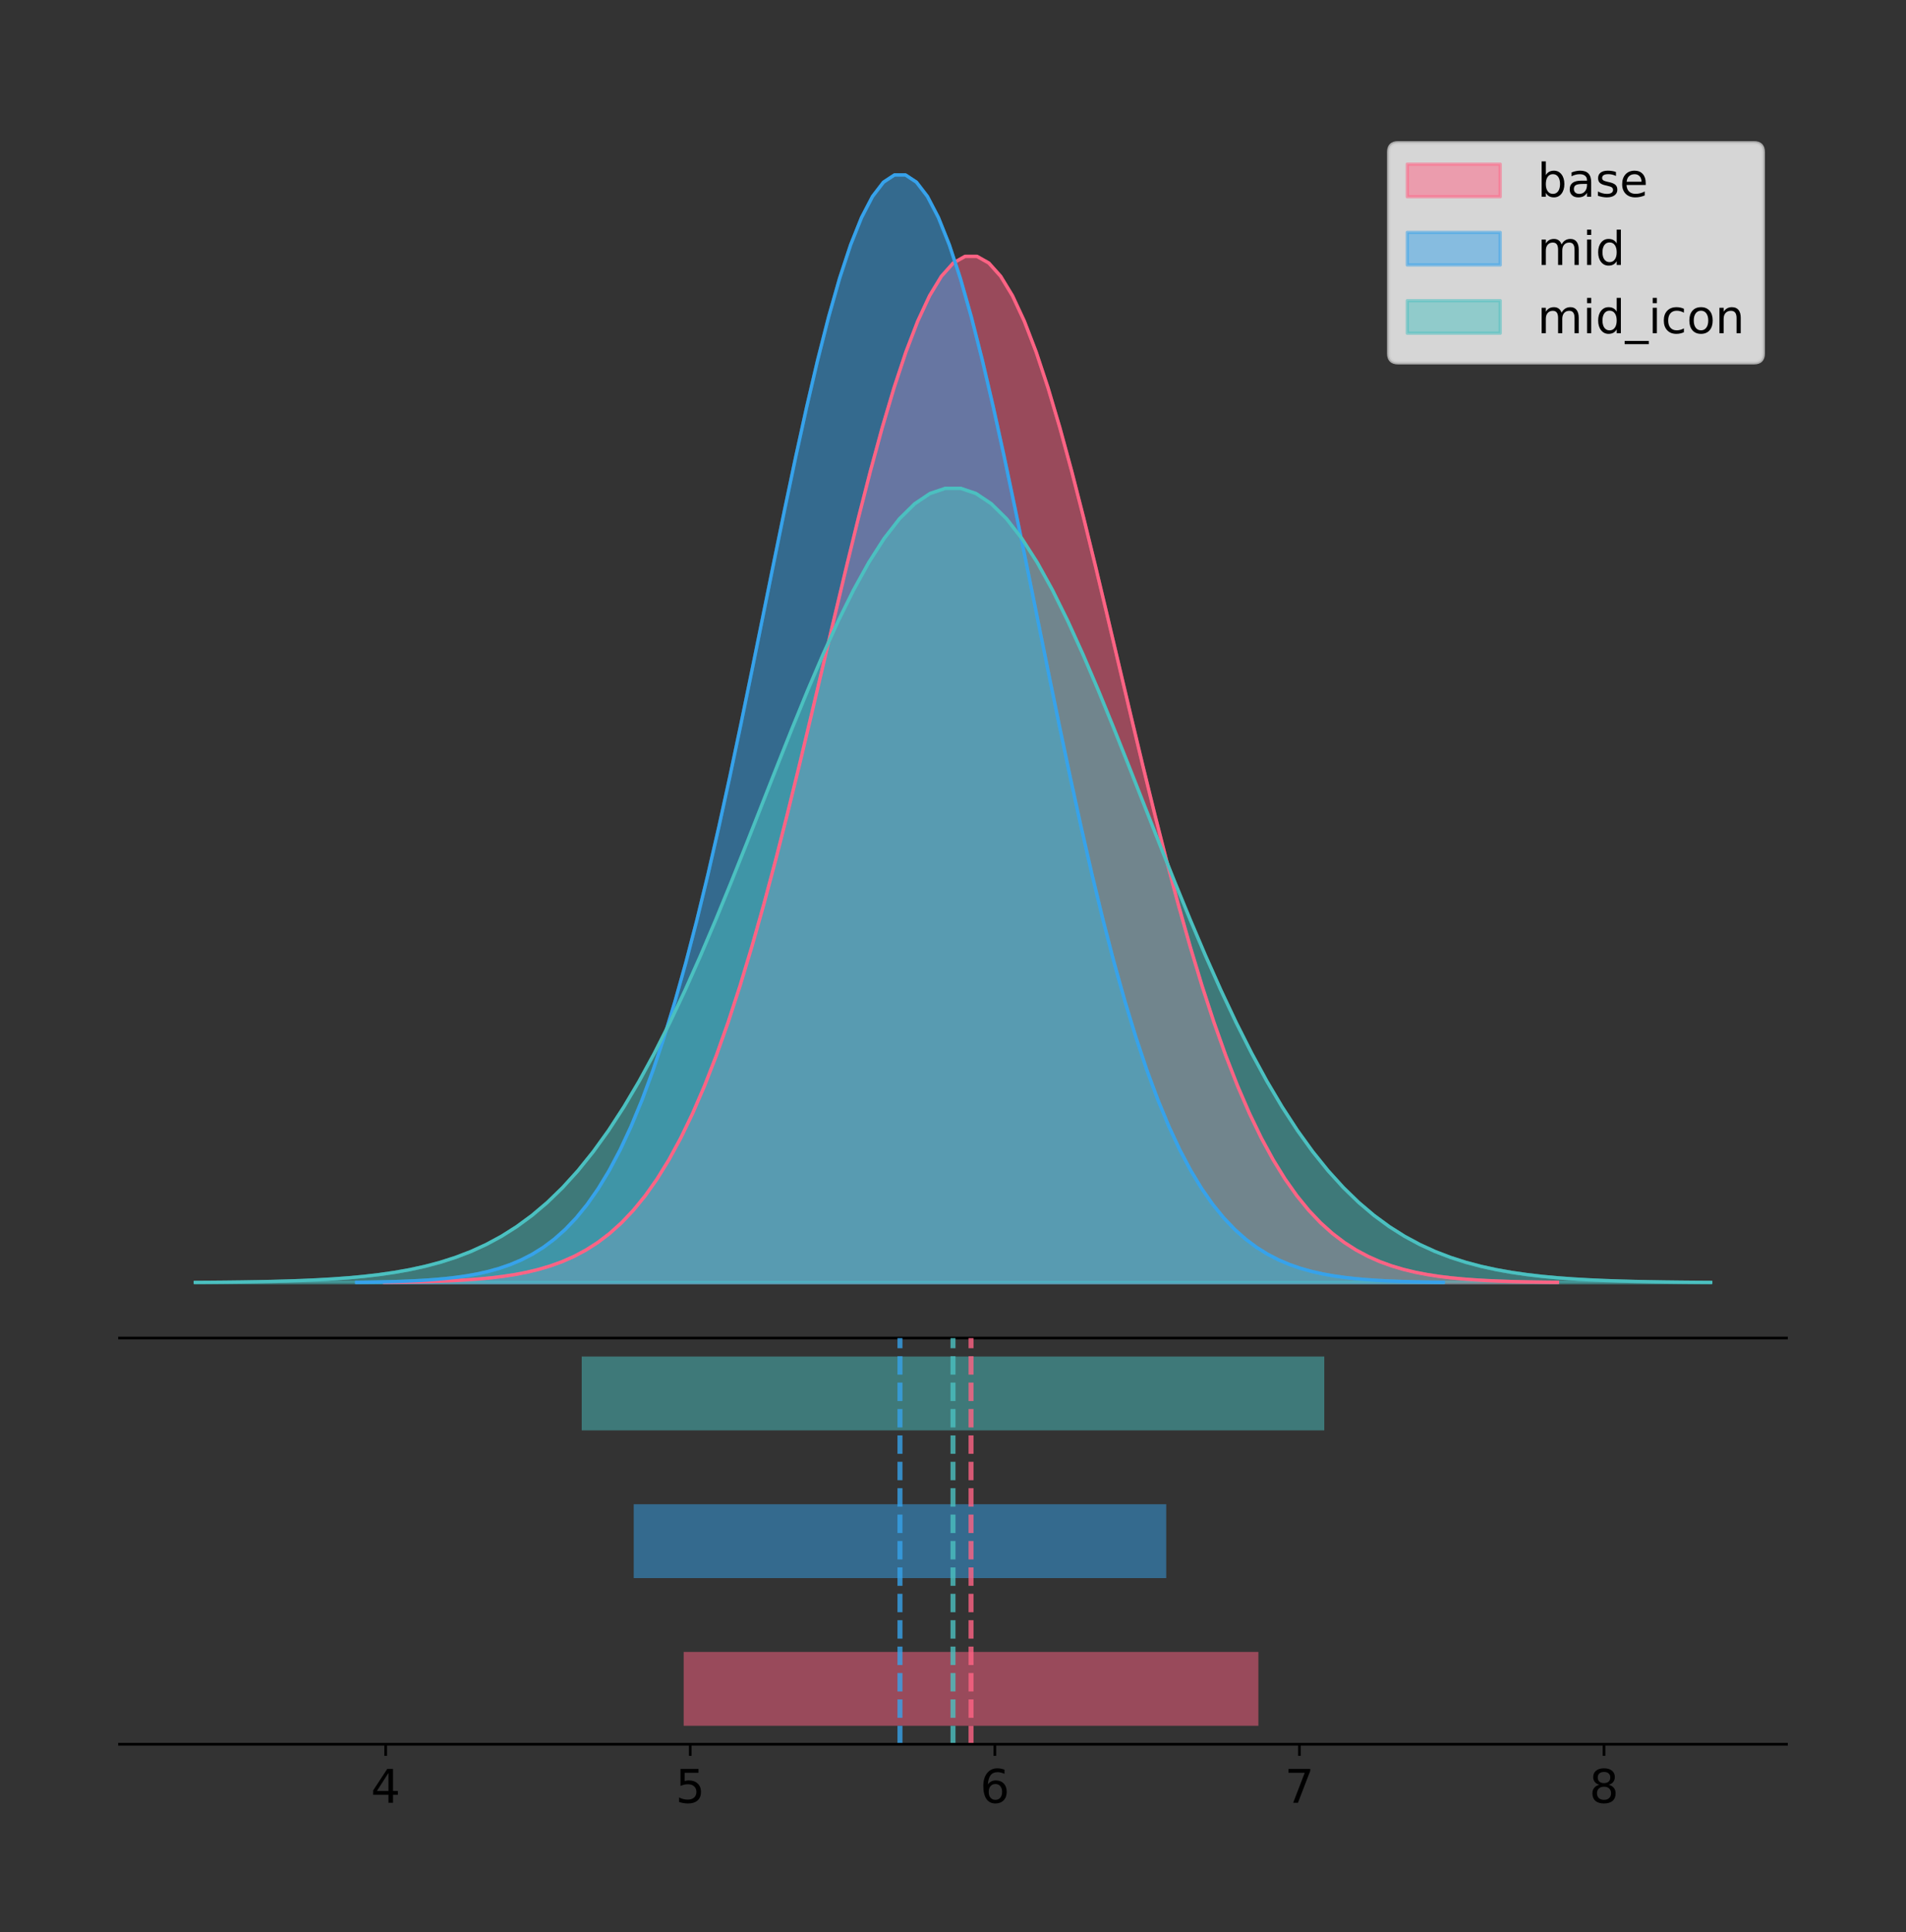<?xml version="1.0" encoding="utf-8" standalone="no"?>
<!DOCTYPE svg PUBLIC "-//W3C//DTD SVG 1.1//EN"
  "http://www.w3.org/Graphics/SVG/1.1/DTD/svg11.dtd">
<!-- Created with matplotlib (https://matplotlib.org/) -->
<svg height="581.789pt" version="1.1" viewBox="0 0 574.2 581.789" width="574.2pt" xmlns="http://www.w3.org/2000/svg" xmlns:xlink="http://www.w3.org/1999/xlink">
 <rect x="0" y="0" width="574.2" height="581.789" fill="#333333" stroke="none"/>
 <defs>
  <style type="text/css">
*{stroke-linecap:butt;stroke-linejoin:round;}
  </style>
 </defs>
 <g id="figure_1">
  <g id="patch_1">
   <path d="M 0 581.789 
L 574.2 581.789 
L 574.2 0 
L 0 0 
z
" style="fill:none;"/>
  </g>
  <g id="axes_1">
   <g id="patch_2">
    <path d="M 36 402.93 
L 538.2 402.93 
L 538.2 36 
L 36 36 
z
" style="fill:none;"/>
   </g>
   <g id="PolyCollection_1">
    <defs>
     <path d="M 115.858 -195.538 
L 115.858 -195.642 
L 119.427 -195.681 
L 122.996 -195.734 
L 126.565 -195.804 
L 130.134 -195.897 
L 133.704 -196.019 
L 137.273 -196.18 
L 140.842 -196.388 
L 144.411 -196.656 
L 147.98 -196.999 
L 151.549 -197.435 
L 155.119 -197.985 
L 158.688 -198.674 
L 162.257 -199.531 
L 165.826 -200.589 
L 169.395 -201.887 
L 172.965 -203.465 
L 176.534 -205.371 
L 180.103 -207.656 
L 183.672 -210.375 
L 187.241 -213.586 
L 190.81 -217.348 
L 194.38 -221.724 
L 197.949 -226.773 
L 201.518 -232.552 
L 205.087 -239.116 
L 208.656 -246.51 
L 212.226 -254.77 
L 215.795 -263.921 
L 219.364 -273.972 
L 222.933 -284.914 
L 226.502 -296.72 
L 230.071 -309.34 
L 233.641 -322.701 
L 237.21 -336.705 
L 240.779 -351.233 
L 244.348 -366.137 
L 247.917 -381.251 
L 251.487 -396.389 
L 255.056 -411.347 
L 258.625 -425.909 
L 262.194 -439.854 
L 265.763 -452.956 
L 269.332 -464.996 
L 272.902 -475.763 
L 276.471 -485.063 
L 280.04 -492.725 
L 283.609 -498.604 
L 287.178 -502.588 
L 290.748 -504.6 
L 294.317 -504.6 
L 297.886 -502.588 
L 301.455 -498.604 
L 305.024 -492.725 
L 308.593 -485.063 
L 312.163 -475.763 
L 315.732 -464.996 
L 319.301 -452.956 
L 322.87 -439.854 
L 326.439 -425.909 
L 330.009 -411.347 
L 333.578 -396.389 
L 337.147 -381.251 
L 340.716 -366.137 
L 344.285 -351.233 
L 347.854 -336.705 
L 351.424 -322.701 
L 354.993 -309.34 
L 358.562 -296.72 
L 362.131 -284.914 
L 365.7 -273.972 
L 369.27 -263.921 
L 372.839 -254.77 
L 376.408 -246.51 
L 379.977 -239.116 
L 383.546 -232.552 
L 387.115 -226.773 
L 390.685 -221.724 
L 394.254 -217.348 
L 397.823 -213.586 
L 401.392 -210.375 
L 404.961 -207.656 
L 408.531 -205.371 
L 412.1 -203.465 
L 415.669 -201.887 
L 419.238 -200.589 
L 422.807 -199.531 
L 426.376 -198.674 
L 429.946 -197.985 
L 433.515 -197.435 
L 437.084 -196.999 
L 440.653 -196.656 
L 444.222 -196.388 
L 447.792 -196.18 
L 451.361 -196.019 
L 454.93 -195.897 
L 458.499 -195.804 
L 462.068 -195.734 
L 465.637 -195.681 
L 469.207 -195.642 
L 469.207 -195.538 
L 469.207 -195.538 
L 465.637 -195.538 
L 462.068 -195.538 
L 458.499 -195.538 
L 454.93 -195.538 
L 451.361 -195.538 
L 447.792 -195.538 
L 444.222 -195.538 
L 440.653 -195.538 
L 437.084 -195.538 
L 433.515 -195.538 
L 429.946 -195.538 
L 426.376 -195.538 
L 422.807 -195.538 
L 419.238 -195.538 
L 415.669 -195.538 
L 412.1 -195.538 
L 408.531 -195.538 
L 404.961 -195.538 
L 401.392 -195.538 
L 397.823 -195.538 
L 394.254 -195.538 
L 390.685 -195.538 
L 387.115 -195.538 
L 383.546 -195.538 
L 379.977 -195.538 
L 376.408 -195.538 
L 372.839 -195.538 
L 369.27 -195.538 
L 365.7 -195.538 
L 362.131 -195.538 
L 358.562 -195.538 
L 354.993 -195.538 
L 351.424 -195.538 
L 347.854 -195.538 
L 344.285 -195.538 
L 340.716 -195.538 
L 337.147 -195.538 
L 333.578 -195.538 
L 330.009 -195.538 
L 326.439 -195.538 
L 322.87 -195.538 
L 319.301 -195.538 
L 315.732 -195.538 
L 312.163 -195.538 
L 308.593 -195.538 
L 305.024 -195.538 
L 301.455 -195.538 
L 297.886 -195.538 
L 294.317 -195.538 
L 290.748 -195.538 
L 287.178 -195.538 
L 283.609 -195.538 
L 280.04 -195.538 
L 276.471 -195.538 
L 272.902 -195.538 
L 269.332 -195.538 
L 265.763 -195.538 
L 262.194 -195.538 
L 258.625 -195.538 
L 255.056 -195.538 
L 251.487 -195.538 
L 247.917 -195.538 
L 244.348 -195.538 
L 240.779 -195.538 
L 237.21 -195.538 
L 233.641 -195.538 
L 230.071 -195.538 
L 226.502 -195.538 
L 222.933 -195.538 
L 219.364 -195.538 
L 215.795 -195.538 
L 212.226 -195.538 
L 208.656 -195.538 
L 205.087 -195.538 
L 201.518 -195.538 
L 197.949 -195.538 
L 194.38 -195.538 
L 190.81 -195.538 
L 187.241 -195.538 
L 183.672 -195.538 
L 180.103 -195.538 
L 176.534 -195.538 
L 172.965 -195.538 
L 169.395 -195.538 
L 165.826 -195.538 
L 162.257 -195.538 
L 158.688 -195.538 
L 155.119 -195.538 
L 151.549 -195.538 
L 147.98 -195.538 
L 144.411 -195.538 
L 140.842 -195.538 
L 137.273 -195.538 
L 133.704 -195.538 
L 130.134 -195.538 
L 126.565 -195.538 
L 122.996 -195.538 
L 119.427 -195.538 
L 115.858 -195.538 
z
" id="m33d8ab85dd" style="stroke:#ff6384;stroke-opacity:0.5;"/>
    </defs>
    <g clip-path="url(#pcc18e0e7d6)">
     <use style="fill:#ff6384;fill-opacity:0.5;stroke:#ff6384;stroke-opacity:0.5;" x="0" xlink:href="#m33d8ab85dd" y="581.789"/>
    </g>
   </g>
   <g id="PolyCollection_2">
    <defs>
     <path d="M 107.432 -195.538 
L 107.432 -195.65 
L 110.739 -195.692 
L 114.046 -195.749 
L 117.353 -195.825 
L 120.66 -195.925 
L 123.967 -196.058 
L 127.274 -196.23 
L 130.581 -196.455 
L 133.888 -196.744 
L 137.195 -197.115 
L 140.502 -197.585 
L 143.808 -198.179 
L 147.115 -198.923 
L 150.422 -199.848 
L 153.729 -200.99 
L 157.036 -202.39 
L 160.343 -204.093 
L 163.65 -206.151 
L 166.957 -208.617 
L 170.264 -211.552 
L 173.571 -215.017 
L 176.878 -219.078 
L 180.185 -223.801 
L 183.491 -229.25 
L 186.798 -235.488 
L 190.105 -242.572 
L 193.412 -250.552 
L 196.719 -259.468 
L 200.026 -269.344 
L 203.333 -280.192 
L 206.64 -292.002 
L 209.947 -304.744 
L 213.254 -318.365 
L 216.561 -332.786 
L 219.868 -347.901 
L 223.174 -363.58 
L 226.481 -379.667 
L 229.788 -395.98 
L 233.095 -412.318 
L 236.402 -428.462 
L 239.709 -444.18 
L 243.016 -459.23 
L 246.323 -473.372 
L 249.63 -486.366 
L 252.937 -497.987 
L 256.244 -508.025 
L 259.55 -516.294 
L 262.857 -522.64 
L 266.164 -526.94 
L 269.471 -529.111 
L 272.778 -529.111 
L 276.085 -526.94 
L 279.392 -522.64 
L 282.699 -516.294 
L 286.006 -508.025 
L 289.313 -497.987 
L 292.62 -486.366 
L 295.927 -473.372 
L 299.233 -459.23 
L 302.54 -444.18 
L 305.847 -428.462 
L 309.154 -412.318 
L 312.461 -395.98 
L 315.768 -379.667 
L 319.075 -363.58 
L 322.382 -347.901 
L 325.689 -332.786 
L 328.996 -318.365 
L 332.303 -304.744 
L 335.61 -292.002 
L 338.916 -280.192 
L 342.223 -269.344 
L 345.53 -259.468 
L 348.837 -250.552 
L 352.144 -242.572 
L 355.451 -235.488 
L 358.758 -229.25 
L 362.065 -223.801 
L 365.372 -219.078 
L 368.679 -215.017 
L 371.986 -211.552 
L 375.292 -208.617 
L 378.599 -206.151 
L 381.906 -204.093 
L 385.213 -202.39 
L 388.52 -200.99 
L 391.827 -199.848 
L 395.134 -198.923 
L 398.441 -198.179 
L 401.748 -197.585 
L 405.055 -197.115 
L 408.362 -196.744 
L 411.669 -196.455 
L 414.975 -196.23 
L 418.282 -196.058 
L 421.589 -195.925 
L 424.896 -195.825 
L 428.203 -195.749 
L 431.51 -195.692 
L 434.817 -195.65 
L 434.817 -195.538 
L 434.817 -195.538 
L 431.51 -195.538 
L 428.203 -195.538 
L 424.896 -195.538 
L 421.589 -195.538 
L 418.282 -195.538 
L 414.975 -195.538 
L 411.669 -195.538 
L 408.362 -195.538 
L 405.055 -195.538 
L 401.748 -195.538 
L 398.441 -195.538 
L 395.134 -195.538 
L 391.827 -195.538 
L 388.52 -195.538 
L 385.213 -195.538 
L 381.906 -195.538 
L 378.599 -195.538 
L 375.292 -195.538 
L 371.986 -195.538 
L 368.679 -195.538 
L 365.372 -195.538 
L 362.065 -195.538 
L 358.758 -195.538 
L 355.451 -195.538 
L 352.144 -195.538 
L 348.837 -195.538 
L 345.53 -195.538 
L 342.223 -195.538 
L 338.916 -195.538 
L 335.61 -195.538 
L 332.303 -195.538 
L 328.996 -195.538 
L 325.689 -195.538 
L 322.382 -195.538 
L 319.075 -195.538 
L 315.768 -195.538 
L 312.461 -195.538 
L 309.154 -195.538 
L 305.847 -195.538 
L 302.54 -195.538 
L 299.233 -195.538 
L 295.927 -195.538 
L 292.62 -195.538 
L 289.313 -195.538 
L 286.006 -195.538 
L 282.699 -195.538 
L 279.392 -195.538 
L 276.085 -195.538 
L 272.778 -195.538 
L 269.471 -195.538 
L 266.164 -195.538 
L 262.857 -195.538 
L 259.55 -195.538 
L 256.244 -195.538 
L 252.937 -195.538 
L 249.63 -195.538 
L 246.323 -195.538 
L 243.016 -195.538 
L 239.709 -195.538 
L 236.402 -195.538 
L 233.095 -195.538 
L 229.788 -195.538 
L 226.481 -195.538 
L 223.174 -195.538 
L 219.868 -195.538 
L 216.561 -195.538 
L 213.254 -195.538 
L 209.947 -195.538 
L 206.64 -195.538 
L 203.333 -195.538 
L 200.026 -195.538 
L 196.719 -195.538 
L 193.412 -195.538 
L 190.105 -195.538 
L 186.798 -195.538 
L 183.491 -195.538 
L 180.185 -195.538 
L 176.878 -195.538 
L 173.571 -195.538 
L 170.264 -195.538 
L 166.957 -195.538 
L 163.65 -195.538 
L 160.343 -195.538 
L 157.036 -195.538 
L 153.729 -195.538 
L 150.422 -195.538 
L 147.115 -195.538 
L 143.808 -195.538 
L 140.502 -195.538 
L 137.195 -195.538 
L 133.888 -195.538 
L 130.581 -195.538 
L 127.274 -195.538 
L 123.967 -195.538 
L 120.66 -195.538 
L 117.353 -195.538 
L 114.046 -195.538 
L 110.739 -195.538 
L 107.432 -195.538 
z
" id="mc8d651dce4" style="stroke:#36a2eb;stroke-opacity:0.5;"/>
    </defs>
    <g clip-path="url(#pcc18e0e7d6)">
     <use style="fill:#36a2eb;fill-opacity:0.5;stroke:#36a2eb;stroke-opacity:0.5;" x="0" xlink:href="#mc8d651dce4" y="581.789"/>
    </g>
   </g>
   <g id="PolyCollection_3">
    <defs>
     <path d="M 58.827 -195.538 
L 58.827 -195.618 
L 63.439 -195.649 
L 68.05 -195.689 
L 72.662 -195.744 
L 77.274 -195.816 
L 81.885 -195.911 
L 86.497 -196.035 
L 91.108 -196.196 
L 95.72 -196.403 
L 100.331 -196.669 
L 104.943 -197.006 
L 109.555 -197.432 
L 114.166 -197.965 
L 118.778 -198.629 
L 123.389 -199.448 
L 128.001 -200.452 
L 132.612 -201.673 
L 137.224 -203.148 
L 141.836 -204.917 
L 146.447 -207.021 
L 151.059 -209.506 
L 155.67 -212.418 
L 160.282 -215.805 
L 164.893 -219.712 
L 169.505 -224.186 
L 174.117 -229.266 
L 178.728 -234.988 
L 183.34 -241.381 
L 187.951 -248.464 
L 192.563 -256.243 
L 197.174 -264.712 
L 201.786 -273.849 
L 206.398 -283.616 
L 211.009 -293.957 
L 215.621 -304.796 
L 220.232 -316.04 
L 224.844 -327.575 
L 229.455 -339.273 
L 234.067 -350.989 
L 238.679 -362.566 
L 243.29 -373.837 
L 247.902 -384.629 
L 252.513 -394.77 
L 257.125 -404.088 
L 261.736 -412.421 
L 266.348 -419.619 
L 270.96 -425.549 
L 275.571 -430.1 
L 280.183 -433.183 
L 284.794 -434.74 
L 289.406 -434.74 
L 294.017 -433.183 
L 298.629 -430.1 
L 303.24 -425.549 
L 307.852 -419.619 
L 312.464 -412.421 
L 317.075 -404.088 
L 321.687 -394.77 
L 326.298 -384.629 
L 330.91 -373.837 
L 335.521 -362.566 
L 340.133 -350.989 
L 344.745 -339.273 
L 349.356 -327.575 
L 353.968 -316.04 
L 358.579 -304.796 
L 363.191 -293.957 
L 367.802 -283.616 
L 372.414 -273.849 
L 377.026 -264.712 
L 381.637 -256.243 
L 386.249 -248.464 
L 390.86 -241.381 
L 395.472 -234.988 
L 400.083 -229.266 
L 404.695 -224.186 
L 409.307 -219.712 
L 413.918 -215.805 
L 418.53 -212.418 
L 423.141 -209.506 
L 427.753 -207.021 
L 432.364 -204.917 
L 436.976 -203.148 
L 441.588 -201.673 
L 446.199 -200.452 
L 450.811 -199.448 
L 455.422 -198.629 
L 460.034 -197.965 
L 464.645 -197.432 
L 469.257 -197.006 
L 473.869 -196.669 
L 478.48 -196.403 
L 483.092 -196.196 
L 487.703 -196.035 
L 492.315 -195.911 
L 496.926 -195.816 
L 501.538 -195.744 
L 506.15 -195.689 
L 510.761 -195.649 
L 515.373 -195.618 
L 515.373 -195.538 
L 515.373 -195.538 
L 510.761 -195.538 
L 506.15 -195.538 
L 501.538 -195.538 
L 496.926 -195.538 
L 492.315 -195.538 
L 487.703 -195.538 
L 483.092 -195.538 
L 478.48 -195.538 
L 473.869 -195.538 
L 469.257 -195.538 
L 464.645 -195.538 
L 460.034 -195.538 
L 455.422 -195.538 
L 450.811 -195.538 
L 446.199 -195.538 
L 441.588 -195.538 
L 436.976 -195.538 
L 432.364 -195.538 
L 427.753 -195.538 
L 423.141 -195.538 
L 418.53 -195.538 
L 413.918 -195.538 
L 409.307 -195.538 
L 404.695 -195.538 
L 400.083 -195.538 
L 395.472 -195.538 
L 390.86 -195.538 
L 386.249 -195.538 
L 381.637 -195.538 
L 377.026 -195.538 
L 372.414 -195.538 
L 367.802 -195.538 
L 363.191 -195.538 
L 358.579 -195.538 
L 353.968 -195.538 
L 349.356 -195.538 
L 344.745 -195.538 
L 340.133 -195.538 
L 335.521 -195.538 
L 330.91 -195.538 
L 326.298 -195.538 
L 321.687 -195.538 
L 317.075 -195.538 
L 312.464 -195.538 
L 307.852 -195.538 
L 303.24 -195.538 
L 298.629 -195.538 
L 294.017 -195.538 
L 289.406 -195.538 
L 284.794 -195.538 
L 280.183 -195.538 
L 275.571 -195.538 
L 270.96 -195.538 
L 266.348 -195.538 
L 261.736 -195.538 
L 257.125 -195.538 
L 252.513 -195.538 
L 247.902 -195.538 
L 243.29 -195.538 
L 238.679 -195.538 
L 234.067 -195.538 
L 229.455 -195.538 
L 224.844 -195.538 
L 220.232 -195.538 
L 215.621 -195.538 
L 211.009 -195.538 
L 206.398 -195.538 
L 201.786 -195.538 
L 197.174 -195.538 
L 192.563 -195.538 
L 187.951 -195.538 
L 183.34 -195.538 
L 178.728 -195.538 
L 174.117 -195.538 
L 169.505 -195.538 
L 164.893 -195.538 
L 160.282 -195.538 
L 155.67 -195.538 
L 151.059 -195.538 
L 146.447 -195.538 
L 141.836 -195.538 
L 137.224 -195.538 
L 132.612 -195.538 
L 128.001 -195.538 
L 123.389 -195.538 
L 118.778 -195.538 
L 114.166 -195.538 
L 109.555 -195.538 
L 104.943 -195.538 
L 100.331 -195.538 
L 95.72 -195.538 
L 91.108 -195.538 
L 86.497 -195.538 
L 81.885 -195.538 
L 77.274 -195.538 
L 72.662 -195.538 
L 68.05 -195.538 
L 63.439 -195.538 
L 58.827 -195.538 
z
" id="mb1310a8752" style="stroke:#4bc0c0;stroke-opacity:0.5;"/>
    </defs>
    <g clip-path="url(#pcc18e0e7d6)">
     <use style="fill:#4bc0c0;fill-opacity:0.5;stroke:#4bc0c0;stroke-opacity:0.5;" x="0" xlink:href="#mb1310a8752" y="581.789"/>
    </g>
   </g>
   <g id="line2d_1">
    <path clip-path="url(#pcc18e0e7d6)" d="M 115.858 386.148 
L 119.427 386.108 
L 122.996 386.056 
L 126.565 385.986 
L 130.134 385.893 
L 133.704 385.77 
L 137.273 385.61 
L 140.842 385.402 
L 144.411 385.134 
L 147.98 384.791 
L 151.549 384.355 
L 155.119 383.804 
L 158.688 383.115 
L 162.257 382.258 
L 165.826 381.2 
L 169.395 379.903 
L 172.965 378.325 
L 176.534 376.419 
L 180.103 374.133 
L 183.672 371.414 
L 187.241 368.204 
L 190.81 364.441 
L 194.38 360.065 
L 197.949 355.017 
L 201.518 349.237 
L 205.087 342.673 
L 208.656 335.279 
L 212.226 327.019 
L 215.795 317.868 
L 219.364 307.818 
L 222.933 296.876 
L 226.502 285.069 
L 230.071 272.45 
L 233.641 259.089 
L 237.21 245.084 
L 240.779 230.557 
L 244.348 215.652 
L 247.917 200.538 
L 251.487 185.4 
L 255.056 170.442 
L 258.625 155.88 
L 262.194 141.935 
L 265.763 128.833 
L 269.332 116.794 
L 272.902 106.027 
L 276.471 96.727 
L 280.04 89.065 
L 283.609 83.185 
L 287.178 79.201 
L 290.748 77.19 
L 294.317 77.19 
L 297.886 79.201 
L 301.455 83.185 
L 305.024 89.065 
L 308.593 96.727 
L 312.163 106.027 
L 315.732 116.794 
L 319.301 128.833 
L 322.87 141.935 
L 326.439 155.88 
L 330.009 170.442 
L 333.578 185.4 
L 337.147 200.538 
L 340.716 215.652 
L 344.285 230.557 
L 347.854 245.084 
L 351.424 259.089 
L 354.993 272.45 
L 358.562 285.069 
L 362.131 296.876 
L 365.7 307.818 
L 369.27 317.868 
L 372.839 327.019 
L 376.408 335.279 
L 379.977 342.673 
L 383.546 349.237 
L 387.115 355.017 
L 390.685 360.065 
L 394.254 364.441 
L 397.823 368.204 
L 401.392 371.414 
L 404.961 374.133 
L 408.531 376.419 
L 412.1 378.325 
L 415.669 379.903 
L 419.238 381.2 
L 422.807 382.258 
L 426.376 383.115 
L 429.946 383.804 
L 433.515 384.355 
L 437.084 384.791 
L 440.653 385.134 
L 444.222 385.402 
L 447.792 385.61 
L 451.361 385.77 
L 454.93 385.893 
L 458.499 385.986 
L 462.068 386.056 
L 465.637 386.108 
L 469.207 386.148 
" style="fill:none;stroke:#ff6384;stroke-linecap:square;"/>
   </g>
   <g id="line2d_2">
    <path clip-path="url(#pcc18e0e7d6)" d="M 107.432 386.139 
L 110.739 386.097 
L 114.046 386.04 
L 117.353 385.965 
L 120.66 385.864 
L 123.967 385.732 
L 127.274 385.559 
L 130.581 385.334 
L 133.888 385.045 
L 137.195 384.675 
L 140.502 384.204 
L 143.808 383.61 
L 147.115 382.867 
L 150.422 381.941 
L 153.729 380.799 
L 157.036 379.399 
L 160.343 377.696 
L 163.65 375.639 
L 166.957 373.172 
L 170.264 370.238 
L 173.571 366.772 
L 176.878 362.711 
L 180.185 357.989 
L 183.491 352.539 
L 186.798 346.301 
L 190.105 339.217 
L 193.412 331.237 
L 196.719 322.322 
L 200.026 312.445 
L 203.333 301.597 
L 206.64 289.787 
L 209.947 277.045 
L 213.254 263.424 
L 216.561 249.004 
L 219.868 233.888 
L 223.174 218.209 
L 226.481 202.123 
L 229.788 185.809 
L 233.095 169.471 
L 236.402 153.327 
L 239.709 137.61 
L 243.016 122.559 
L 246.323 108.418 
L 249.63 95.423 
L 252.937 83.803 
L 256.244 73.765 
L 259.55 65.495 
L 262.857 59.15 
L 266.164 54.85 
L 269.471 52.679 
L 272.778 52.679 
L 276.085 54.85 
L 279.392 59.15 
L 282.699 65.495 
L 286.006 73.765 
L 289.313 83.803 
L 292.62 95.423 
L 295.927 108.418 
L 299.233 122.559 
L 302.54 137.61 
L 305.847 153.327 
L 309.154 169.471 
L 312.461 185.809 
L 315.768 202.123 
L 319.075 218.209 
L 322.382 233.888 
L 325.689 249.004 
L 328.996 263.424 
L 332.303 277.045 
L 335.61 289.787 
L 338.916 301.597 
L 342.223 312.445 
L 345.53 322.322 
L 348.837 331.237 
L 352.144 339.217 
L 355.451 346.301 
L 358.758 352.539 
L 362.065 357.989 
L 365.372 362.711 
L 368.679 366.772 
L 371.986 370.238 
L 375.292 373.172 
L 378.599 375.639 
L 381.906 377.696 
L 385.213 379.399 
L 388.52 380.799 
L 391.827 381.941 
L 395.134 382.867 
L 398.441 383.61 
L 401.748 384.204 
L 405.055 384.675 
L 408.362 385.045 
L 411.669 385.334 
L 414.975 385.559 
L 418.282 385.732 
L 421.589 385.864 
L 424.896 385.965 
L 428.203 386.04 
L 431.51 386.097 
L 434.817 386.139 
" style="fill:none;stroke:#36a2eb;stroke-linecap:square;"/>
   </g>
   <g id="line2d_3">
    <path clip-path="url(#pcc18e0e7d6)" d="M 58.827 386.171 
L 63.439 386.141 
L 68.05 386.1 
L 72.662 386.046 
L 77.274 385.974 
L 81.885 385.879 
L 86.497 385.755 
L 91.108 385.594 
L 95.72 385.386 
L 100.331 385.121 
L 104.943 384.783 
L 109.555 384.358 
L 114.166 383.824 
L 118.778 383.161 
L 123.389 382.342 
L 128.001 381.338 
L 132.612 380.116 
L 137.224 378.641 
L 141.836 376.873 
L 146.447 374.768 
L 151.059 372.283 
L 155.67 369.371 
L 160.282 365.984 
L 164.893 362.077 
L 169.505 357.604 
L 174.117 352.523 
L 178.728 346.801 
L 183.34 340.408 
L 187.951 333.326 
L 192.563 325.547 
L 197.174 317.078 
L 201.786 307.94 
L 206.398 298.173 
L 211.009 287.832 
L 215.621 276.993 
L 220.232 265.75 
L 224.844 254.214 
L 229.455 242.516 
L 234.067 230.8 
L 238.679 219.223 
L 243.29 207.953 
L 247.902 197.16 
L 252.513 187.019 
L 257.125 177.701 
L 261.736 169.368 
L 266.348 162.17 
L 270.96 156.24 
L 275.571 151.69 
L 280.183 148.606 
L 284.794 147.049 
L 289.406 147.049 
L 294.017 148.606 
L 298.629 151.69 
L 303.24 156.24 
L 307.852 162.17 
L 312.464 169.368 
L 317.075 177.701 
L 321.687 187.019 
L 326.298 197.16 
L 330.91 207.953 
L 335.521 219.223 
L 340.133 230.8 
L 344.745 242.516 
L 349.356 254.214 
L 353.968 265.75 
L 358.579 276.993 
L 363.191 287.832 
L 367.802 298.173 
L 372.414 307.94 
L 377.026 317.078 
L 381.637 325.547 
L 386.249 333.326 
L 390.86 340.408 
L 395.472 346.801 
L 400.083 352.523 
L 404.695 357.604 
L 409.307 362.077 
L 413.918 365.984 
L 418.53 369.371 
L 423.141 372.283 
L 427.753 374.768 
L 432.364 376.873 
L 436.976 378.641 
L 441.588 380.116 
L 446.199 381.338 
L 450.811 382.342 
L 455.422 383.161 
L 460.034 383.824 
L 464.645 384.358 
L 469.257 384.783 
L 473.869 385.121 
L 478.48 385.386 
L 483.092 385.594 
L 487.703 385.755 
L 492.315 385.879 
L 496.926 385.974 
L 501.538 386.046 
L 506.15 386.1 
L 510.761 386.141 
L 515.373 386.171 
" style="fill:none;stroke:#4bc0c0;stroke-linecap:square;"/>
   </g>
   <g id="patch_3">
    <path d="M 36 402.93 
L 538.2 402.93 
" style="fill:none;stroke:#000000;stroke-linecap:square;stroke-linejoin:miter;stroke-width:0.8;"/>
   </g>
   <g id="legend_1">
    <g id="patch_4">
     <path d="M 421.16 109.237 
L 528.4 109.237 
Q 531.2 109.237 531.2 106.438 
L 531.2 45.8 
Q 531.2 43 528.4 43 
L 421.16 43 
Q 418.36 43 418.36 45.8 
L 418.36 106.438 
Q 418.36 109.237 421.16 109.237 
z
" style="fill:#ffffff;opacity:0.8;stroke:#cccccc;stroke-linejoin:miter;"/>
    </g>
    <g id="patch_5">
     <path d="M 423.96 59.238 
L 451.96 59.238 
L 451.96 49.438 
L 423.96 49.438 
z
" style="fill:#ff6384;opacity:0.5;stroke:#ff6384;stroke-linejoin:miter;"/>
    </g>
    <g id="text_1">
     <!-- base -->
     <defs>
      <path d="M 48.688 27.297 
Q 48.688 37.203 44.609 42.844 
Q 40.531 48.484 33.406 48.484 
Q 26.266 48.484 22.188 42.844 
Q 18.109 37.203 18.109 27.297 
Q 18.109 17.391 22.188 11.75 
Q 26.266 6.109 33.406 6.109 
Q 40.531 6.109 44.609 11.75 
Q 48.688 17.391 48.688 27.297 
z
M 18.109 46.391 
Q 20.953 51.266 25.266 53.625 
Q 29.594 56 35.594 56 
Q 45.562 56 51.781 48.094 
Q 58.016 40.188 58.016 27.297 
Q 58.016 14.406 51.781 6.484 
Q 45.562 -1.422 35.594 -1.422 
Q 29.594 -1.422 25.266 0.953 
Q 20.953 3.328 18.109 8.203 
L 18.109 0 
L 9.078 0 
L 9.078 75.984 
L 18.109 75.984 
z
" id="DejaVuSans-98"/>
      <path d="M 34.281 27.484 
Q 23.391 27.484 19.188 25 
Q 14.984 22.516 14.984 16.5 
Q 14.984 11.719 18.141 8.906 
Q 21.297 6.109 26.703 6.109 
Q 34.188 6.109 38.703 11.406 
Q 43.219 16.703 43.219 25.484 
L 43.219 27.484 
z
M 52.203 31.203 
L 52.203 0 
L 43.219 0 
L 43.219 8.297 
Q 40.141 3.328 35.547 0.953 
Q 30.953 -1.422 24.312 -1.422 
Q 15.922 -1.422 10.953 3.297 
Q 6 8.016 6 15.922 
Q 6 25.141 12.172 29.828 
Q 18.359 34.516 30.609 34.516 
L 43.219 34.516 
L 43.219 35.406 
Q 43.219 41.609 39.141 45 
Q 35.062 48.391 27.688 48.391 
Q 23 48.391 18.547 47.266 
Q 14.109 46.141 10.016 43.891 
L 10.016 52.203 
Q 14.938 54.109 19.578 55.047 
Q 24.219 56 28.609 56 
Q 40.484 56 46.344 49.844 
Q 52.203 43.703 52.203 31.203 
z
" id="DejaVuSans-97"/>
      <path d="M 44.281 53.078 
L 44.281 44.578 
Q 40.484 46.531 36.375 47.5 
Q 32.281 48.484 27.875 48.484 
Q 21.188 48.484 17.844 46.438 
Q 14.5 44.391 14.5 40.281 
Q 14.5 37.156 16.891 35.375 
Q 19.281 33.594 26.516 31.984 
L 29.594 31.297 
Q 39.156 29.25 43.188 25.516 
Q 47.219 21.781 47.219 15.094 
Q 47.219 7.469 41.188 3.016 
Q 35.156 -1.422 24.609 -1.422 
Q 20.219 -1.422 15.453 -0.562 
Q 10.688 0.297 5.422 2 
L 5.422 11.281 
Q 10.406 8.688 15.234 7.391 
Q 20.062 6.109 24.812 6.109 
Q 31.156 6.109 34.562 8.281 
Q 37.984 10.453 37.984 14.406 
Q 37.984 18.062 35.516 20.016 
Q 33.062 21.969 24.703 23.781 
L 21.578 24.516 
Q 13.234 26.266 9.516 29.906 
Q 5.812 33.547 5.812 39.891 
Q 5.812 47.609 11.281 51.797 
Q 16.75 56 26.812 56 
Q 31.781 56 36.172 55.266 
Q 40.578 54.547 44.281 53.078 
z
" id="DejaVuSans-115"/>
      <path d="M 56.203 29.594 
L 56.203 25.203 
L 14.891 25.203 
Q 15.484 15.922 20.484 11.062 
Q 25.484 6.203 34.422 6.203 
Q 39.594 6.203 44.453 7.469 
Q 49.312 8.734 54.109 11.281 
L 54.109 2.781 
Q 49.266 0.734 44.188 -0.344 
Q 39.109 -1.422 33.891 -1.422 
Q 20.797 -1.422 13.156 6.188 
Q 5.516 13.812 5.516 26.812 
Q 5.516 40.234 12.766 48.109 
Q 20.016 56 32.328 56 
Q 43.359 56 49.781 48.891 
Q 56.203 41.797 56.203 29.594 
z
M 47.219 32.234 
Q 47.125 39.594 43.094 43.984 
Q 39.062 48.391 32.422 48.391 
Q 24.906 48.391 20.391 44.141 
Q 15.875 39.891 15.188 32.172 
z
" id="DejaVuSans-101"/>
     </defs>
     <g transform="translate(463.16 59.238)scale(0.14 -0.14)">
      <use xlink:href="#DejaVuSans-98"/>
      <use x="63.477" xlink:href="#DejaVuSans-97"/>
      <use x="124.756" xlink:href="#DejaVuSans-115"/>
      <use x="176.855" xlink:href="#DejaVuSans-101"/>
     </g>
    </g>
    <g id="patch_6">
     <path d="M 423.96 79.787 
L 451.96 79.787 
L 451.96 69.987 
L 423.96 69.987 
z
" style="fill:#36a2eb;opacity:0.5;stroke:#36a2eb;stroke-linejoin:miter;"/>
    </g>
    <g id="text_2">
     <!-- mid -->
     <defs>
      <path d="M 52 44.188 
Q 55.375 50.25 60.062 53.125 
Q 64.75 56 71.094 56 
Q 79.641 56 84.281 50.016 
Q 88.922 44.047 88.922 33.016 
L 88.922 0 
L 79.891 0 
L 79.891 32.719 
Q 79.891 40.578 77.094 44.375 
Q 74.312 48.188 68.609 48.188 
Q 61.625 48.188 57.562 43.547 
Q 53.516 38.922 53.516 30.906 
L 53.516 0 
L 44.484 0 
L 44.484 32.719 
Q 44.484 40.625 41.703 44.406 
Q 38.922 48.188 33.109 48.188 
Q 26.219 48.188 22.156 43.531 
Q 18.109 38.875 18.109 30.906 
L 18.109 0 
L 9.078 0 
L 9.078 54.688 
L 18.109 54.688 
L 18.109 46.188 
Q 21.188 51.219 25.484 53.609 
Q 29.781 56 35.688 56 
Q 41.656 56 45.828 52.969 
Q 50 49.953 52 44.188 
z
" id="DejaVuSans-109"/>
      <path d="M 9.422 54.688 
L 18.406 54.688 
L 18.406 0 
L 9.422 0 
z
M 9.422 75.984 
L 18.406 75.984 
L 18.406 64.594 
L 9.422 64.594 
z
" id="DejaVuSans-105"/>
      <path d="M 45.406 46.391 
L 45.406 75.984 
L 54.391 75.984 
L 54.391 0 
L 45.406 0 
L 45.406 8.203 
Q 42.578 3.328 38.25 0.953 
Q 33.938 -1.422 27.875 -1.422 
Q 17.969 -1.422 11.734 6.484 
Q 5.516 14.406 5.516 27.297 
Q 5.516 40.188 11.734 48.094 
Q 17.969 56 27.875 56 
Q 33.938 56 38.25 53.625 
Q 42.578 51.266 45.406 46.391 
z
M 14.797 27.297 
Q 14.797 17.391 18.875 11.75 
Q 22.953 6.109 30.078 6.109 
Q 37.203 6.109 41.297 11.75 
Q 45.406 17.391 45.406 27.297 
Q 45.406 37.203 41.297 42.844 
Q 37.203 48.484 30.078 48.484 
Q 22.953 48.484 18.875 42.844 
Q 14.797 37.203 14.797 27.297 
z
" id="DejaVuSans-100"/>
     </defs>
     <g transform="translate(463.16 79.787)scale(0.14 -0.14)">
      <use xlink:href="#DejaVuSans-109"/>
      <use x="97.412" xlink:href="#DejaVuSans-105"/>
      <use x="125.195" xlink:href="#DejaVuSans-100"/>
     </g>
    </g>
    <g id="patch_7">
     <path d="M 423.96 100.337 
L 451.96 100.337 
L 451.96 90.537 
L 423.96 90.537 
z
" style="fill:#4bc0c0;opacity:0.5;stroke:#4bc0c0;stroke-linejoin:miter;"/>
    </g>
    <g id="text_3">
     <!-- mid_icon -->
     <defs>
      <path d="M 50.984 -16.609 
L 50.984 -23.578 
L -0.984 -23.578 
L -0.984 -16.609 
z
" id="DejaVuSans-95"/>
      <path d="M 48.781 52.594 
L 48.781 44.188 
Q 44.969 46.297 41.141 47.344 
Q 37.312 48.391 33.406 48.391 
Q 24.656 48.391 19.812 42.844 
Q 14.984 37.312 14.984 27.297 
Q 14.984 17.281 19.812 11.734 
Q 24.656 6.203 33.406 6.203 
Q 37.312 6.203 41.141 7.25 
Q 44.969 8.297 48.781 10.406 
L 48.781 2.094 
Q 45.016 0.344 40.984 -0.531 
Q 36.969 -1.422 32.422 -1.422 
Q 20.062 -1.422 12.781 6.344 
Q 5.516 14.109 5.516 27.297 
Q 5.516 40.672 12.859 48.328 
Q 20.219 56 33.016 56 
Q 37.156 56 41.109 55.141 
Q 45.062 54.297 48.781 52.594 
z
" id="DejaVuSans-99"/>
      <path d="M 30.609 48.391 
Q 23.391 48.391 19.188 42.75 
Q 14.984 37.109 14.984 27.297 
Q 14.984 17.484 19.156 11.844 
Q 23.344 6.203 30.609 6.203 
Q 37.797 6.203 41.984 11.859 
Q 46.188 17.531 46.188 27.297 
Q 46.188 37.016 41.984 42.703 
Q 37.797 48.391 30.609 48.391 
z
M 30.609 56 
Q 42.328 56 49.016 48.375 
Q 55.719 40.766 55.719 27.297 
Q 55.719 13.875 49.016 6.219 
Q 42.328 -1.422 30.609 -1.422 
Q 18.844 -1.422 12.172 6.219 
Q 5.516 13.875 5.516 27.297 
Q 5.516 40.766 12.172 48.375 
Q 18.844 56 30.609 56 
z
" id="DejaVuSans-111"/>
      <path d="M 54.891 33.016 
L 54.891 0 
L 45.906 0 
L 45.906 32.719 
Q 45.906 40.484 42.875 44.328 
Q 39.844 48.188 33.797 48.188 
Q 26.516 48.188 22.312 43.547 
Q 18.109 38.922 18.109 30.906 
L 18.109 0 
L 9.078 0 
L 9.078 54.688 
L 18.109 54.688 
L 18.109 46.188 
Q 21.344 51.125 25.703 53.562 
Q 30.078 56 35.797 56 
Q 45.219 56 50.047 50.172 
Q 54.891 44.344 54.891 33.016 
z
" id="DejaVuSans-110"/>
     </defs>
     <g transform="translate(463.16 100.337)scale(0.14 -0.14)">
      <use xlink:href="#DejaVuSans-109"/>
      <use x="97.412" xlink:href="#DejaVuSans-105"/>
      <use x="125.195" xlink:href="#DejaVuSans-100"/>
      <use x="188.672" xlink:href="#DejaVuSans-95"/>
      <use x="238.672" xlink:href="#DejaVuSans-105"/>
      <use x="266.455" xlink:href="#DejaVuSans-99"/>
      <use x="321.436" xlink:href="#DejaVuSans-111"/>
      <use x="382.617" xlink:href="#DejaVuSans-110"/>
     </g>
    </g>
   </g>
  </g>
  <g id="axes_2">
   <g id="patch_8">
    <path d="M 36 525.24 
L 538.2 525.24 
L 538.2 402.93 
L 36 402.93 
z
" style="fill:none;"/>
   </g>
   <g id="patch_9">
    <path clip-path="url(#pc8e85f0a70)" d="M 205.962 519.68 
L 379.103 519.68 
L 379.103 497.442 
L 205.962 497.442 
z
" style="fill:#ff6384;opacity:0.5;"/>
   </g>
   <g id="patch_10">
    <path clip-path="url(#pc8e85f0a70)" d="M 190.915 475.204 
L 351.334 475.204 
L 351.334 452.966 
L 190.915 452.966 
z
" style="fill:#36a2eb;opacity:0.5;"/>
   </g>
   <g id="patch_11">
    <path clip-path="url(#pc8e85f0a70)" d="M 175.246 430.728 
L 398.954 430.728 
L 398.954 408.49 
L 175.246 408.49 
z
" style="fill:#4bc0c0;opacity:0.5;"/>
   </g>
   <g id="matplotlib.axis_1">
    <g id="xtick_1">
     <g id="line2d_4">
      <defs>
       <path d="M 0 0 
L 0 3.5 
" id="m919c8097ed" style="stroke:#000000;stroke-width:0.8;"/>
      </defs>
      <g>
       <use style="stroke:#000000;stroke-width:0.8;" x="116.189" xlink:href="#m919c8097ed" y="525.24"/>
      </g>
     </g>
     <g id="text_4">
      <!-- 4 -->
      <defs>
       <path d="M 37.797 64.312 
L 12.891 25.391 
L 37.797 25.391 
z
M 35.203 72.906 
L 47.609 72.906 
L 47.609 25.391 
L 58.016 25.391 
L 58.016 17.188 
L 47.609 17.188 
L 47.609 0 
L 37.797 0 
L 37.797 17.188 
L 4.891 17.188 
L 4.891 26.703 
z
" id="DejaVuSans-52"/>
      </defs>
      <g transform="translate(111.735 542.878)scale(0.14 -0.14)">
       <use xlink:href="#DejaVuSans-52"/>
      </g>
     </g>
    </g>
    <g id="xtick_2">
     <g id="line2d_5">
      <g>
       <use style="stroke:#000000;stroke-width:0.8;" x="207.948" xlink:href="#m919c8097ed" y="525.24"/>
      </g>
     </g>
     <g id="text_5">
      <!-- 5 -->
      <defs>
       <path d="M 10.797 72.906 
L 49.516 72.906 
L 49.516 64.594 
L 19.828 64.594 
L 19.828 46.734 
Q 21.969 47.469 24.109 47.828 
Q 26.266 48.188 28.422 48.188 
Q 40.625 48.188 47.75 41.5 
Q 54.891 34.812 54.891 23.391 
Q 54.891 11.625 47.562 5.094 
Q 40.234 -1.422 26.906 -1.422 
Q 22.312 -1.422 17.547 -0.641 
Q 12.797 0.141 7.719 1.703 
L 7.719 11.625 
Q 12.109 9.234 16.797 8.062 
Q 21.484 6.891 26.703 6.891 
Q 35.156 6.891 40.078 11.328 
Q 45.016 15.766 45.016 23.391 
Q 45.016 31 40.078 35.438 
Q 35.156 39.891 26.703 39.891 
Q 22.75 39.891 18.812 39.016 
Q 14.891 38.141 10.797 36.281 
z
" id="DejaVuSans-53"/>
      </defs>
      <g transform="translate(203.495 542.878)scale(0.14 -0.14)">
       <use xlink:href="#DejaVuSans-53"/>
      </g>
     </g>
    </g>
    <g id="xtick_3">
     <g id="line2d_6">
      <g>
       <use style="stroke:#000000;stroke-width:0.8;" x="299.708" xlink:href="#m919c8097ed" y="525.24"/>
      </g>
     </g>
     <g id="text_6">
      <!-- 6 -->
      <defs>
       <path d="M 33.016 40.375 
Q 26.375 40.375 22.484 35.828 
Q 18.609 31.297 18.609 23.391 
Q 18.609 15.531 22.484 10.953 
Q 26.375 6.391 33.016 6.391 
Q 39.656 6.391 43.531 10.953 
Q 47.406 15.531 47.406 23.391 
Q 47.406 31.297 43.531 35.828 
Q 39.656 40.375 33.016 40.375 
z
M 52.594 71.297 
L 52.594 62.312 
Q 48.875 64.062 45.094 64.984 
Q 41.312 65.922 37.594 65.922 
Q 27.828 65.922 22.672 59.328 
Q 17.531 52.734 16.797 39.406 
Q 19.672 43.656 24.016 45.922 
Q 28.375 48.188 33.594 48.188 
Q 44.578 48.188 50.953 41.516 
Q 57.328 34.859 57.328 23.391 
Q 57.328 12.156 50.688 5.359 
Q 44.047 -1.422 33.016 -1.422 
Q 20.359 -1.422 13.672 8.266 
Q 6.984 17.969 6.984 36.375 
Q 6.984 53.656 15.188 63.938 
Q 23.391 74.219 37.203 74.219 
Q 40.922 74.219 44.703 73.484 
Q 48.484 72.75 52.594 71.297 
z
" id="DejaVuSans-54"/>
      </defs>
      <g transform="translate(295.254 542.878)scale(0.14 -0.14)">
       <use xlink:href="#DejaVuSans-54"/>
      </g>
     </g>
    </g>
    <g id="xtick_4">
     <g id="line2d_7">
      <g>
       <use style="stroke:#000000;stroke-width:0.8;" x="391.467" xlink:href="#m919c8097ed" y="525.24"/>
      </g>
     </g>
     <g id="text_7">
      <!-- 7 -->
      <defs>
       <path d="M 8.203 72.906 
L 55.078 72.906 
L 55.078 68.703 
L 28.609 0 
L 18.312 0 
L 43.219 64.594 
L 8.203 64.594 
z
" id="DejaVuSans-55"/>
      </defs>
      <g transform="translate(387.013 542.878)scale(0.14 -0.14)">
       <use xlink:href="#DejaVuSans-55"/>
      </g>
     </g>
    </g>
    <g id="xtick_5">
     <g id="line2d_8">
      <g>
       <use style="stroke:#000000;stroke-width:0.8;" x="483.227" xlink:href="#m919c8097ed" y="525.24"/>
      </g>
     </g>
     <g id="text_8">
      <!-- 8 -->
      <defs>
       <path d="M 31.781 34.625 
Q 24.75 34.625 20.719 30.859 
Q 16.703 27.094 16.703 20.516 
Q 16.703 13.922 20.719 10.156 
Q 24.75 6.391 31.781 6.391 
Q 38.812 6.391 42.859 10.172 
Q 46.922 13.969 46.922 20.516 
Q 46.922 27.094 42.891 30.859 
Q 38.875 34.625 31.781 34.625 
z
M 21.922 38.812 
Q 15.578 40.375 12.031 44.719 
Q 8.5 49.078 8.5 55.328 
Q 8.5 64.062 14.719 69.141 
Q 20.953 74.219 31.781 74.219 
Q 42.672 74.219 48.875 69.141 
Q 55.078 64.062 55.078 55.328 
Q 55.078 49.078 51.531 44.719 
Q 48 40.375 41.703 38.812 
Q 48.828 37.156 52.797 32.312 
Q 56.781 27.484 56.781 20.516 
Q 56.781 9.906 50.312 4.234 
Q 43.844 -1.422 31.781 -1.422 
Q 19.734 -1.422 13.25 4.234 
Q 6.781 9.906 6.781 20.516 
Q 6.781 27.484 10.781 32.312 
Q 14.797 37.156 21.922 38.812 
z
M 18.312 54.391 
Q 18.312 48.734 21.844 45.562 
Q 25.391 42.391 31.781 42.391 
Q 38.141 42.391 41.719 45.562 
Q 45.312 48.734 45.312 54.391 
Q 45.312 60.062 41.719 63.234 
Q 38.141 66.406 31.781 66.406 
Q 25.391 66.406 21.844 63.234 
Q 18.312 60.062 18.312 54.391 
z
" id="DejaVuSans-56"/>
      </defs>
      <g transform="translate(478.773 542.878)scale(0.14 -0.14)">
       <use xlink:href="#DejaVuSans-56"/>
      </g>
     </g>
    </g>
   </g>
   <g id="line2d_9">
    <path clip-path="url(#pc8e85f0a70)" d="M 292.532 525.24 
L 292.532 402.93 
" style="fill:none;stroke:#ff6384;stroke-dasharray:5.55,2.4;stroke-dashoffset:0;stroke-opacity:0.8;stroke-width:1.5;"/>
   </g>
   <g id="line2d_10">
    <path clip-path="url(#pc8e85f0a70)" d="M 271.125 525.24 
L 271.125 402.93 
" style="fill:none;stroke:#36a2eb;stroke-dasharray:5.55,2.4;stroke-dashoffset:0;stroke-opacity:0.8;stroke-width:1.5;"/>
   </g>
   <g id="line2d_11">
    <path clip-path="url(#pc8e85f0a70)" d="M 287.1 525.24 
L 287.1 402.93 
" style="fill:none;stroke:#4bc0c0;stroke-dasharray:5.55,2.4;stroke-dashoffset:0;stroke-opacity:0.8;stroke-width:1.5;"/>
   </g>
   <g id="patch_12">
    <path d="M 36 525.24 
L 538.2 525.24 
" style="fill:none;stroke:#000000;stroke-linecap:square;stroke-linejoin:miter;stroke-width:0.8;"/>
   </g>
  </g>
 </g>
 <defs>
  <clipPath id="pcc18e0e7d6">
   <rect height="366.93" width="502.2" x="36" y="36"/>
  </clipPath>
  <clipPath id="pc8e85f0a70">
   <rect height="122.31" width="502.2" x="36" y="402.93"/>
  </clipPath>
 </defs>
</svg>
